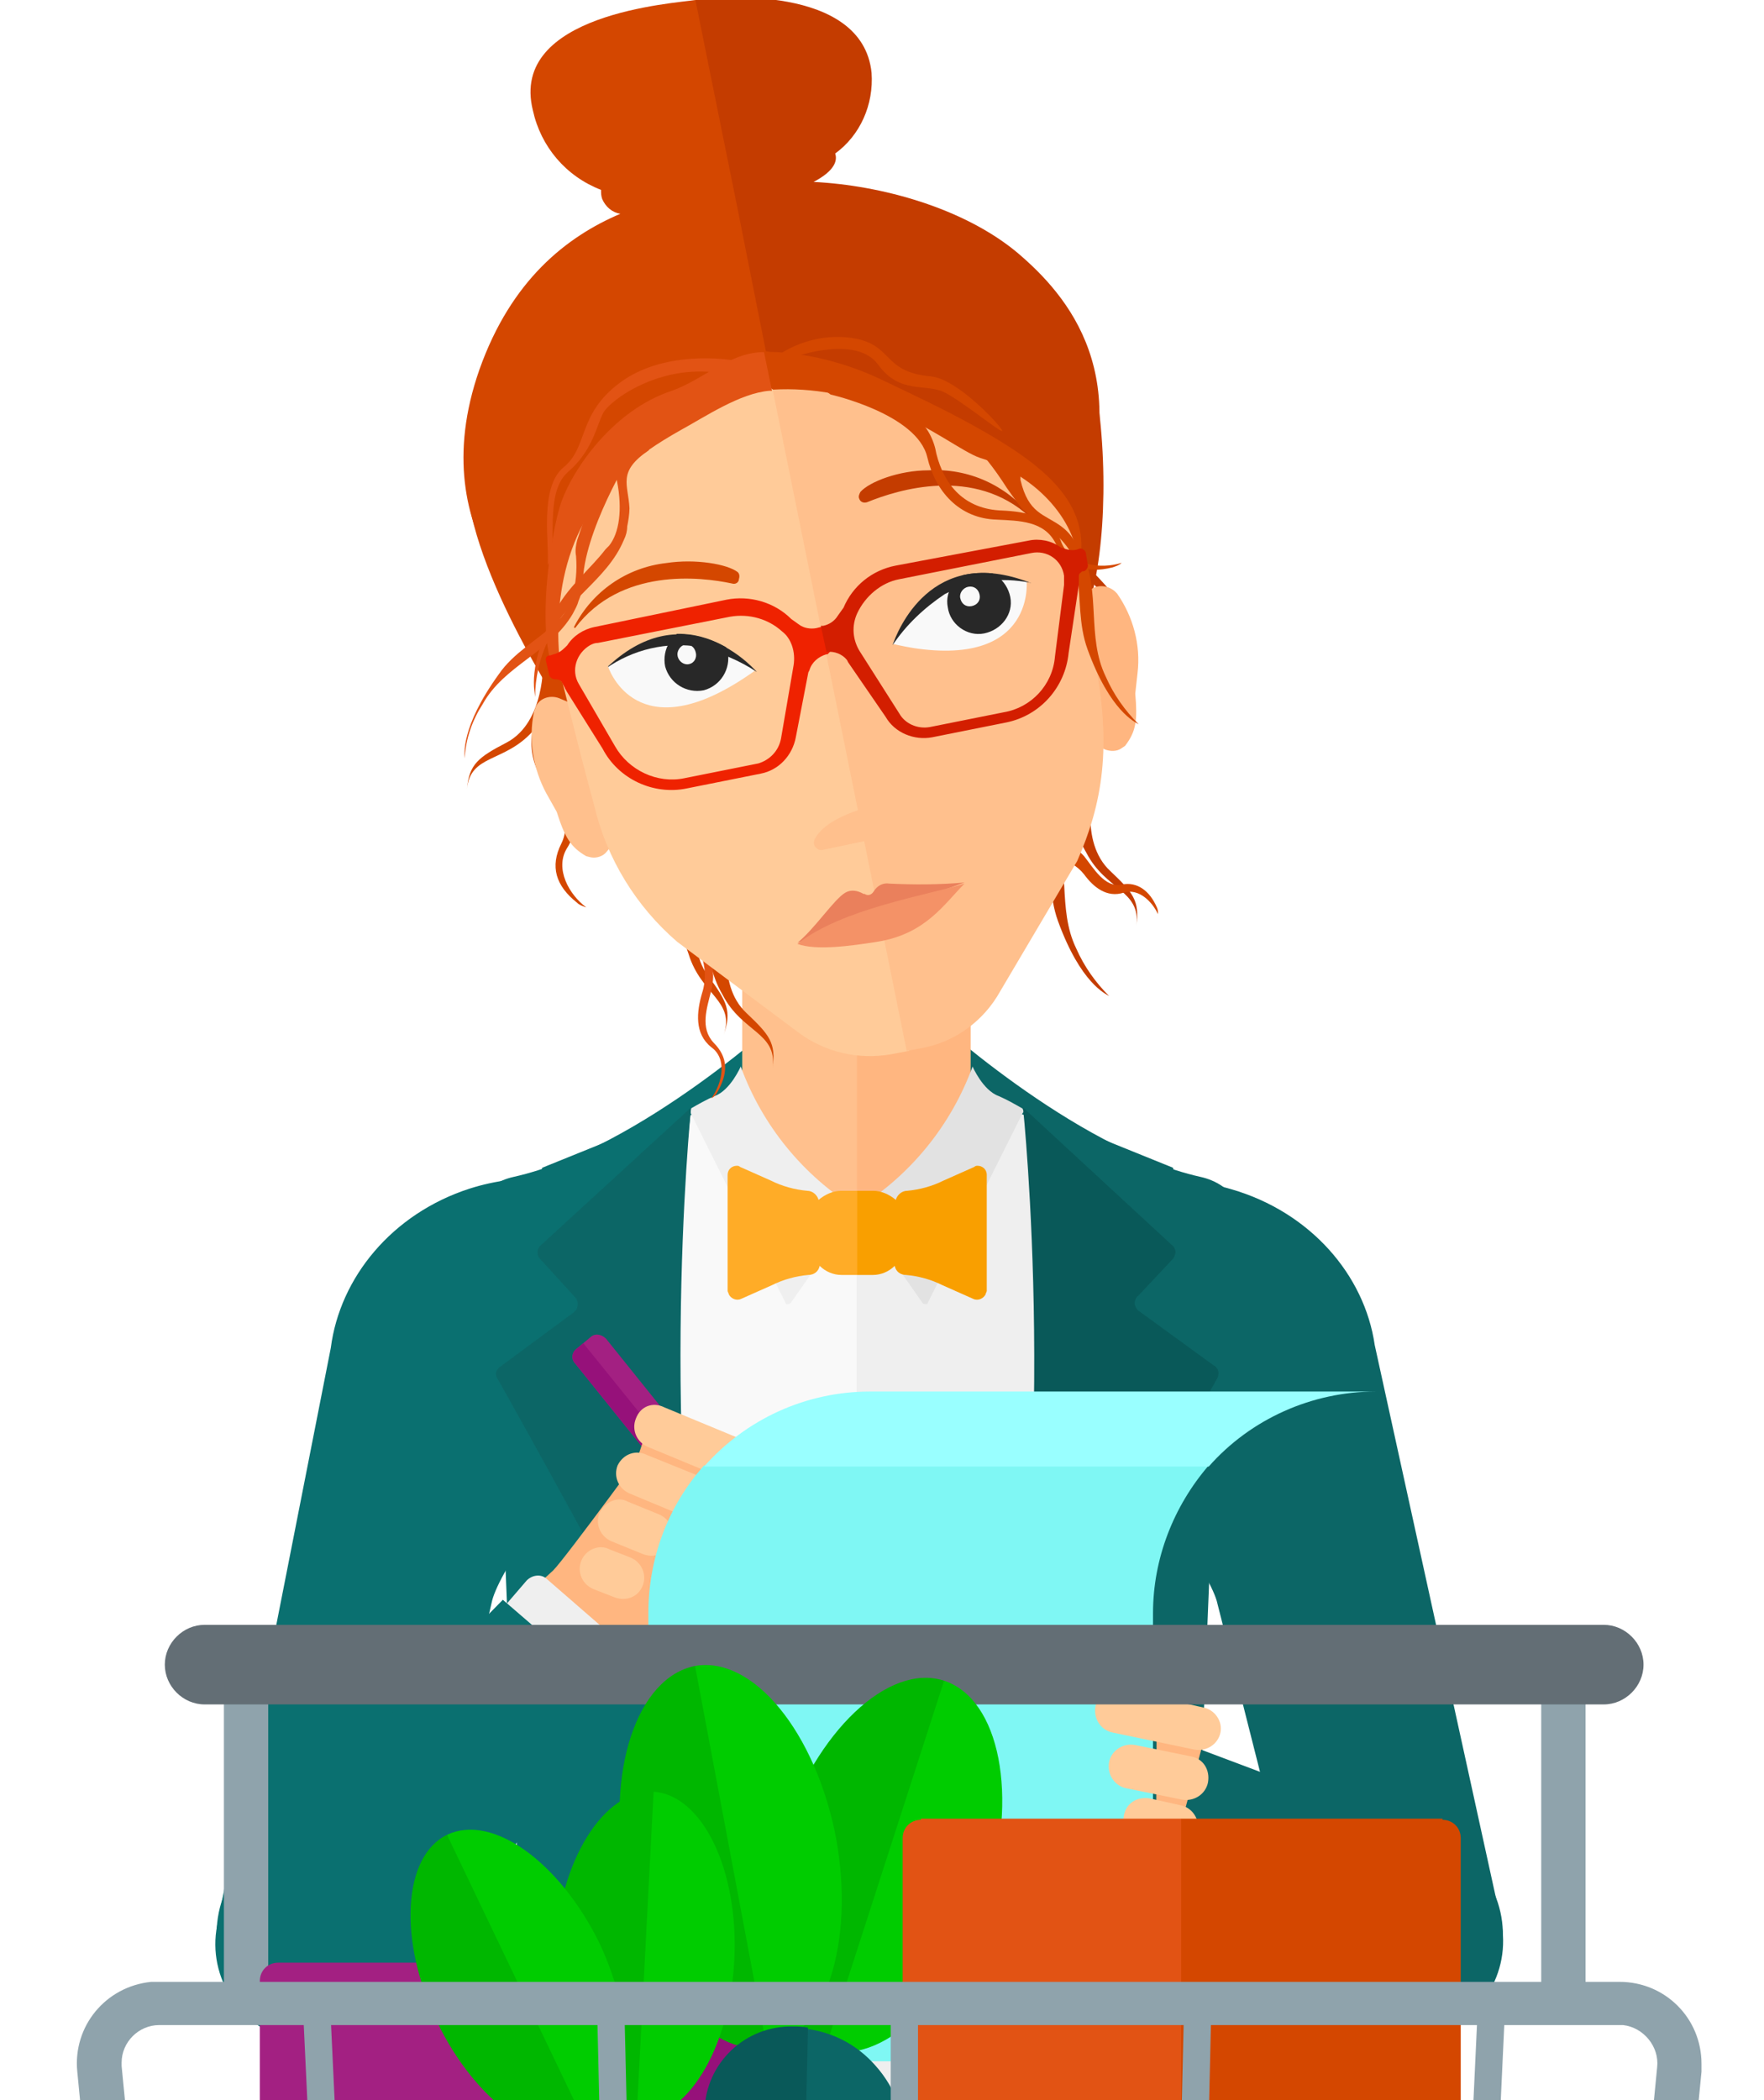 <?xml version="1.0" encoding="utf-8"?>
<!-- Generator: Adobe Illustrator 25.4.1, SVG Export Plug-In . SVG Version: 6.00 Build 0)  -->
<svg version="1.1" id="Capa_1" xmlns="http://www.w3.org/2000/svg" xmlns:xlink="http://www.w3.org/1999/xlink" x="0px" y="0px"
	 viewBox="0 0 155.2 184.7" style="enable-background:new 0 0 155.2 184.7;" xml:space="preserve">
<style type="text/css">
	.st0{fill:#0A7070;}
	.st1{fill:#0C6666;}
	.st2{fill:#FFC08D;}
	.st3{fill:#FFB680;}
	.st4{fill:#F9F9F9;}
	.st5{fill:#EFEFEF;}
	.st6{fill:#E2E2E2;}
	.st7{fill:#095959;}
	.st8{fill:#FFAC27;}
	.st9{fill:#F99F00;}
	.st10{fill:#FFDBA9;}
	.st11{fill:#A32082;}
	.st12{fill:#96117A;}
	.st13{fill:#233250;}
	.st14{fill:#FFCB99;}
	.st15{fill:#7FF7F4;}
	.st16{fill:#99FFFF;}
	.st17{fill:#D44700;}
	.st18{fill:#C43C00;}
	.st19{fill:#E25314;}
	.st20{clip-path:url(#SVGID_00000157302631708615779190000001832005683633898158_);}
	.st21{fill:#282828;}
	.st22{clip-path:url(#SVGID_00000119089579573029132470000003006971005666862730_);}
	.st23{fill:none;}
	.st24{fill:#EF2200;}
	.st25{fill:#D31E00;}
	.st26{fill:#EA805C;}
	.st27{fill:#F49267;}
	.st28{fill:#8FA3AC;}
	.st29{fill:#636E75;}
	.st30{fill:#00CC00;}
	.st31{fill:#00B700;}
</style>
<g id="Grupo_72959" transform="translate(12.205 0)">
	<path id="Trazado_166255" class="st0" d="M57,89.1c0,0-12.8,11.9-24,14.4c-2.8,0.6-4.6,3.2-4.3,6c0.8,6.2,4.1,15.6,8.9,20.2
		c7,6.7,18.4,0,18.4,0L57,89.1z"/>
	<g id="Grupo_72910" transform="translate(0 103.839)">
		<g id="Grupo_72905">
			<g id="Grupo_72904">
				<path id="Trazado_166256" class="st0" d="M6.9,65.5l10-50.8c0.8-6.2,5.4-11.8,12.2-14c9.1-2.9,18.6,1.4,21.2,9.7
					c2.1,6.5-0.1,11.2-6.8,13.5c-6.6,2.3-11.7,10.4-12.4,13l-7.3,31.8c-0.9,4.8-5.6,7.8-10.3,6.9C9,74.6,6,70.1,6.9,65.5
					C6.9,65.5,6.9,65.5,6.9,65.5z"/>
				<path id="Trazado_166257" class="st0" d="M38.2,14.2c0.8,2.3-0.5,4.9-2.9,5.6c-2.3,0.8-4.9-0.5-5.6-2.9
					c-0.7-2.3,0.5-4.9,2.9-5.6C34.9,10.6,37.5,11.9,38.2,14.2C38.2,14.2,38.2,14.2,38.2,14.2z"/>
			</g>
		</g>
		<g id="Grupo_72909" transform="translate(4.664 63.723)">
			<g id="Grupo_72908">
				<g id="Grupo_72907">
					<g id="Grupo_72906">
						<path id="Trazado_166258" class="st0" d="M14.6,4.4C14.2,6.6,12.1,8,10,7.6S6.4,5.1,6.8,3c0.4-2.1,2.5-3.6,4.6-3.2
							c0,0,0,0,0,0C13.6,0.2,15,2.3,14.6,4.4z"/>
					</g>
				</g>
			</g>
		</g>
	</g>
	<path id="Trazado_166259" class="st1" d="M69.4,89.1c0,0,12.8,11.9,24,14.4c2.8,0.6,4.6,3.2,4.3,6c-0.8,6.2-4.1,15.6-8.9,20.2
		c-7,6.7-18.4,0-18.4,0L69.4,89.1z"/>
	<g id="Grupo_72914" transform="translate(67.746 103.994)">
		<g id="Grupo_72911">
			<path id="Trazado_166260" class="st1" d="M52.1,64.9L41,14.3C40.1,8.1,35.3,2.6,28.4,0.6c-9.1-2.7-18.6,1.8-21,10.1
				c-1.9,6.5,0.4,11.2,7,13.3s11.9,10.1,12.7,12.8l8,31.6c1.1,4.7,5.7,7.7,10.5,6.7C50.2,74.1,53.1,69.5,52.1,64.9z"/>
			<path id="Trazado_166261" class="st1" d="M19.7,14.3c-0.7,2.4,0.6,4.8,3,5.5c2.4,0.7,4.8-0.6,5.5-3c0.7-2.4-0.6-4.8-3-5.5
				C22.9,10.6,20.4,11.9,19.7,14.3z"/>
		</g>
		<g id="Grupo_72913" transform="translate(32.979 63.292)">
			<g id="Grupo_72912">
				<path id="Trazado_166262" class="st1" d="M6.8,4.5c0.4,2.1,2.5,3.5,4.7,3c2.1-0.4,3.5-2.5,3-4.7c-0.4-2.1-2.5-3.5-4.7-3
					c0,0,0,0,0,0C7.8,0.3,6.4,2.4,6.8,4.5C6.8,4.5,6.8,4.5,6.8,4.5z"/>
			</g>
		</g>
	</g>
	<g id="Grupo_72915" transform="translate(32.495 84.831)">
		<path id="Trazado_166263" class="st2" d="M20.6-0.2v11.1c0,1.1-0.8,2-1.8,2.2c-2.4,0.5-10.7,3.5-11.6,5.8s-0.5,3.5,1,5.4
			c3.8,5.1,16.1,8,22.5,8l4.9-17h0L30.7-0.2L20.6-0.2z"/>
		<path id="Trazado_166264" class="st3" d="M53.1,24.3c1.5-1.9,1.8-3.2,1-5.5s-9.2-5.2-11.6-5.7c-1-0.2-1.8-1.1-1.8-2.2V-0.2H30.7
			v32.5C37,32.3,49.3,29.3,53.1,24.3z"/>
	</g>
	<g id="Grupo_72918" transform="translate(32.164 93.996)">
		<path id="Trazado_166265" class="st4" d="M31,12.3l-5.9-2.9l-4.3-6.9l-14,5v126.1l19.9,3.6c0.3,0.1,0.6-0.1,0.6-0.4c0,0,0,0,0,0
			l3.7-24.2l4.2-0.5l2-78.7L31,12.3z"/>
		<path id="Trazado_166266" class="st5" d="M41.3,2.5l-4.4,7.2L31,12.3v100.3l3.7,24.2c0,0.3,0.3,0.5,0.6,0.5c0,0,0,0,0,0l21.3-3.6
			V7.9L41.3,2.5z"/>
		<g id="Grupo_72916" transform="translate(28.312 36.31)">
			<path id="Trazado_166267" class="st6" d="M17.8,14.4c-3,1.3-6,2.2-9.2,2.8c-4,0.6-1.7,3.9,7.1,6S17.8,14.4,17.8,14.4z"/>
			<path id="Trazado_166268" class="st6" d="M18.5,5.1c0,0,0.1-1.3-2.3-3.2s2.1-2.6,4.8-1.8S18.5,5.1,18.5,5.1z"/>
		</g>
		<path id="Trazado_166269" class="st6" d="M45.6,3.9c0.1-0.1,0.1-0.1,0.1-0.2c0-0.1-0.1-0.1-0.1-0.2c-0.7-0.4-1.4-0.8-2.1-1.1
			c-1.4-0.5-2.3-2.6-2.3-2.6l0,0C39.3,5,35.7,9.4,31,12.3l5.8,8.3c0.1,0.1,0.2,0.1,0.4,0.1c0,0,0,0,0,0L45.6,3.9z"/>
		<path id="Trazado_166270" class="st5" d="M16.4,3.9c0-0.1-0.1-0.1-0.1-0.2c0-0.1,0.1-0.1,0.1-0.2c0.7-0.4,1.4-0.8,2.1-1.1
			c1.4-0.5,2.3-2.6,2.3-2.6l0,0C22.7,5,26.3,9.4,31,12.3l-5.8,8.3c-0.1,0.1-0.2,0.1-0.4,0.1c0,0,0,0,0,0L16.4,3.9z"/>
		<g id="Grupo_72917" transform="translate(5.179 36.31)">
			<path id="Trazado_166271" class="st5" d="M10.8,14.4c3,1.3,6,2.2,9.2,2.8c4,0.6,1.7,3.9-7.1,6S10.8,14.4,10.8,14.4z"/>
			<path id="Trazado_166272" class="st5" d="M10.1,5.1c0,0-0.1-1.3,2.3-3.2s-2.1-2.6-4.8-1.8S10.1,5.1,10.1,5.1z"/>
		</g>
	</g>
	<path id="Trazado_166283" class="st1" d="M100.8,230c0.7-0.4,1-1.2,0.9-2l-5.2-24.7c-2.8-13.2-3.9-26.7-3.3-40.2l1.6-39.2
		l-3.8-21.2l-13.1-5.3l3.8,36.6l-5.8,21.2c-0.2,0.9-0.4,1.8-0.4,2.7l-0.1,74.3c0,1.1,0.9,2,2,2c0,0,0,0,0,0h7.3
		C89.6,234.1,96.4,232.7,100.8,230z"/>
	<path id="Trazado_166284" class="st7" d="M94.6,120.1l-6.6-4.8c-0.4-0.3-0.5-0.8-0.2-1.2c0,0,0-0.1,0.1-0.1l3.1-3.3
		c0.3-0.4,0.3-0.9-0.1-1.2L77.8,97.4c0,0,3.4,32.2-2.4,60c9.5-18.5,17.7-33,19.5-36.2C95.1,120.8,95,120.3,94.6,120.1z"/>
	<path id="Trazado_166285" class="st0" d="M51,157.7c0-0.8-0.1-1.6-0.3-2.4L44.8,134l3.8-36.6l-13.1,5.3l-3.8,21.2l1.6,39.2
		c0.5,13.5-0.6,27-3.3,40.2L24.8,228c-0.2,0.8,0.2,1.6,0.9,2c4.4,2.7,11.2,4.1,16.3,4.1h7.3c1.1,0,2-0.9,2-2c0,0,0,0,0,0L51,157.7z"
		/>
	<path id="Trazado_166286" class="st1" d="M48.6,97.4l-13.2,12.1c-0.4,0.3-0.4,0.9-0.1,1.2c0,0,0,0,0,0l3.1,3.4
		c0.3,0.3,0.3,0.9,0,1.2c0,0-0.1,0-0.1,0.1l-6.5,4.8c-0.4,0.3-0.5,0.7-0.2,1.1c1.8,3.2,10,17.8,19.5,36.2
		C45.3,129.6,48.6,97.4,48.6,97.4z"/>
	<g id="Grupo_72926" transform="translate(45.012 102.727)">
		<path id="Trazado_166287" class="st8" d="M6.8,0.6c0-0.5,0.4-0.8,0.8-0.8c0.1,0,0.2,0,0.3,0.1l2.7,1.2c1,0.5,2.1,0.8,3.2,0.9
			c0.5,0,0.9,0.4,1,0.8C15.4,2.3,16.1,2,16.8,2h1.4L20,3.8l0.5,3.9l-2.3,1.7h-1.4c-0.7,0-1.4-0.3-1.9-0.8c-0.1,0.5-0.5,0.8-1,0.8
			c-1.1,0.1-2.2,0.4-3.2,0.9l-2.7,1.2c-0.4,0.2-0.9,0-1.1-0.4c0-0.1-0.1-0.2-0.1-0.3L6.8,0.6z"/>
		<path id="Trazado_166288" class="st9" d="M29.6,0.6c0-0.5-0.4-0.8-0.8-0.8c-0.1,0-0.2,0-0.3,0.1l-2.7,1.2c-1,0.5-2.1,0.8-3.2,0.9
			c-0.5,0-0.9,0.4-1,0.8C21,2.3,20.3,2,19.6,2h-1.4v7.4h1.4c0.7,0,1.4-0.3,1.9-0.8c0.1,0.5,0.5,0.8,1,0.8c1.1,0.1,2.2,0.4,3.2,0.9
			l2.7,1.2c0.4,0.2,0.9,0,1.1-0.4c0-0.1,0.1-0.2,0.1-0.3V0.6z"/>
	</g>
	<g id="Grupo_72931" transform="translate(65.15 147.943)">
		<g id="Grupo_72930" transform="translate(0 0)">
			<g id="Grupo_72929">
				<path id="Trazado_166309" class="st1" d="M49.5,13.9c4.6,2.1,6.6,7.4,4.6,12c-2.1,4.6-7.4,6.6-12,4.6c-0.1,0-0.1-0.1-0.2-0.1
					L6.8,11.2L12-0.2L49.5,13.9z"/>
			</g>
		</g>
		<path id="Trazado_166310" class="st1" d="M47.3,19.6c-1.4-0.7-3.2,0-3.8,1.4s0,3.2,1.4,3.8c1.4,0.7,3.2,0,3.8-1.4c0,0,0,0,0,0
			C49.3,21.9,48.7,20.2,47.3,19.6z"/>
	</g>
	<g id="Grupo_72932" transform="translate(18.463 125.916)">
		<path id="Trazado_166311" class="st3" d="M35.3,4.6c-0.5-3.3-1.3-1.8-5.5-4.2C29,0,27.9-0.5,27.2,0c0,0-8.1,11.1-9.2,12.2
			C17.2,13,6.8,22,6.8,22s4.8,7.8,6.3,9.5c0.7-0.6,9.5-10.7,11.2-10.6c2.6,0.1,3.5-6.1,5.6-10C31.9,7,35.5,6.1,35.3,4.6z"/>
	</g>
	<g id="Grupo_72933" transform="translate(31.412 117.63)">
		<path id="Trazado_166312" class="st10" d="M24.5,24l2.6-2.1l2.9,6.3L24.5,24z"/>
		<path id="Trazado_166313" class="st11" d="M27.1,21.9c0-0.1-0.1-0.3-0.2-0.4L9.7,0.1C9.3-0.3,8.7-0.4,8.3,0L7.1,1
			C6.7,1.3,6.6,1.9,7,2.3l17.2,21.4c0.1,0.1,0.2,0.2,0.3,0.3L27.1,21.9z"/>
		<path id="Trazado_166314" class="st12" d="M25.8,22.9L7.7,0.5L7.1,1C6.7,1.3,6.6,1.9,7,2.3l17.2,21.4c0.1,0.1,0.2,0.2,0.3,0.3
			L25.8,22.9z"/>
		<path id="Trazado_166315" class="st13" d="M28.1,26.7l1.9,1.5L29,26L28.1,26.7z"/>
	</g>
	<g id="Grupo_72936" transform="translate(0.137 138.795)">
		<path id="Trazado_166316" class="st5" d="M39.2,13.5l-9.5-8.3l4.3-5c0.5-0.5,1.3-0.6,1.8-0.1c0,0,0,0,0,0l7.6,6.6
			c0.5,0.5,0.6,1.3,0.1,1.8c0,0,0,0,0,0L39.2,13.5z"/>
		<path id="Trazado_166317" class="st0" d="M13.7,29.3c1-1.3,2.9-1.5,4.1-0.5c1.3,1,1.5,2.9,0.5,4.1c-1,1.3-2.9,1.5-4.1,0.5h0
			C12.9,32.5,12.7,30.6,13.7,29.3z"/>
		<g id="Grupo_72935" transform="translate(0 2.1)">
			<g id="Grupo_72934">
				<path id="Trazado_166318" class="st0" d="M8.9,23.2c-3.3,3.9-2.8,9.8,1.1,13.1c3.9,3.3,9.8,2.8,13.1-1.1c0,0,0,0,0,0l19-26.6
					L31.9-0.2L8.9,23.2z"/>
			</g>
		</g>
	</g>
	<g id="Grupo_72937" transform="translate(32.037 123.768)">
		<path id="Trazado_166319" class="st3" d="M7.4,17.7l5.1-15.2l6.2,1.8L7.4,17.7z"/>
		<path id="Trazado_166320" class="st14" d="M11.7,1c-0.4,1,0.1,2.1,1.1,2.5l7,2.9c1,0.4,2.1,0,2.5-1c0,0,0,0,0,0
			c0.4-1-0.1-2.1-1.1-2.5l-7-2.9C13.2-0.5,12.1-0.1,11.7,1C11.7,0.9,11.7,0.9,11.7,1z"/>
		<path id="Trazado_166321" class="st14" d="M10.1,5.1c-0.4,1,0.1,2.1,1.1,2.5L16,9.6c1,0.4,2.1,0,2.5-1c0,0,0,0,0,0
			c0.4-1-0.1-2.1-1.1-2.5l-4.7-1.9C11.7,3.7,10.6,4.1,10.1,5.1C10.2,5.1,10.2,5.1,10.1,5.1z"/>
		<path id="Trazado_166322" class="st14" d="M8.5,9.3c-0.4,1,0.1,2.1,1.1,2.5l2.7,1.1c1,0.4,2.1,0,2.5-1c0,0,0,0,0,0
			c0.4-1-0.1-2.1-1.1-2.5l-2.7-1.1C10.1,7.8,9,8.3,8.5,9.3C8.5,9.2,8.5,9.3,8.5,9.3z"/>
		<path id="Trazado_166323" class="st14" d="M6.9,13.5C6.5,14.5,7,15.6,8,16l1.8,0.7c1,0.4,2.1,0,2.5-1c0,0,0,0,0,0
			c0.4-1-0.1-2.1-1.1-2.5l-1.8-0.7C8.5,12,7.3,12.5,6.9,13.5C6.9,13.5,6.9,13.5,6.9,13.5z"/>
	</g>
	<g id="Grupo_72938" transform="translate(38.039 122.582)">
		<path id="Trazado_166324" class="st15" d="M11.7,6.3c-3.2,3.6-4.9,8.2-4.9,13v39.4h44.4V19.3c0-4.8,1.8-9.4,4.9-13L37.8,3.7
			L11.7,6.3z"/>
		<path id="Trazado_166325" class="st16" d="M70.8-0.2H26.3c-5.6,0-10.9,2.4-14.6,6.6h44.4C59.8,2.2,65.2-0.2,70.8-0.2z"/>
	</g>
	<g id="Grupo_72939" transform="translate(77.374 148.769)">
		<path id="Trazado_166326" class="st3" d="M12.1,19.9l4.2-15.5l-4.1-4.7L12.1,19.9z"/>
		<path id="Trazado_166327" class="st14" d="M17.8,3.6c-0.2,1-1.2,1.7-2.3,1.5c0,0,0,0,0,0L8.3,3.6c-1-0.2-1.7-1.2-1.5-2.3
			S8-0.4,9.1-0.2l7.2,1.6C17.3,1.6,18,2.6,17.8,3.6C17.8,3.6,17.8,3.6,17.8,3.6z"/>
		<path id="Trazado_166328" class="st14" d="M16.7,8c-0.2,1-1.2,1.7-2.3,1.5c0,0,0,0,0,0l-4.9-1c-1-0.2-1.7-1.2-1.5-2.3
			c0.2-1,1.2-1.7,2.3-1.5l4.9,1C16.3,5.9,16.9,6.9,16.7,8C16.7,8,16.7,8,16.7,8z"/>
		<path id="Trazado_166329" class="st14" d="M15.8,12.3c-0.2,1-1.2,1.7-2.3,1.5c0,0,0,0,0,0l-2.7-0.6c-1-0.2-1.7-1.2-1.5-2.3
			s1.2-1.7,2.3-1.5l2.7,0.6C15.3,10.2,16,11.2,15.8,12.3C15.8,12.3,15.8,12.3,15.8,12.3z"/>
		<path id="Trazado_166330" class="st14" d="M14.8,16.7c-0.2,1-1.2,1.7-2.3,1.5c0,0,0,0,0,0l-1.8-0.4c-1-0.2-1.7-1.2-1.5-2.3
			c0.2-1,1.2-1.7,2.3-1.5l1.8,0.4C14.3,14.6,15,15.7,14.8,16.7C14.8,16.7,14.8,16.7,14.8,16.7z"/>
	</g>
	<g id="Grupo_72958" transform="translate(21.777)">
		<path id="Trazado_166331" class="st17" d="M15.9,74.6c1.3-2,0.3-4.1-1-5.9c-1.9-2.6-1.4-5.4,0.4-7.7c0.9-0.9,1.4-2.1,1.4-3.3
			c0-2-1.8-3.9-2.5-6.5s0.1,4.1,0.1,4.1s2.2,3.1,0.3,5.3c0,0,0,0,0,0c-1.9,2.4-2.6,5.5-0.7,8.2c1.1,1.6,2.5,3.4,1.5,5.4
			c-1,2-0.5,3.7,1.4,5.2c0.2,0.2,0.5,0.3,0.8,0.4C16.1,78.7,14.8,76.4,15.9,74.6z"/>
		<path id="Trazado_166332" class="st18" d="M61.6,43.1c0,0-3.1,1.5-1.5,5.3s5.2,4.1,4.4,7.5c0.8-2.1,0.3-2.9-2.7-6
			c-3-3.2,0.5-6.7,0.5-6.7L61.6,43.1z"/>
		<path id="Trazado_166333" class="st18" d="M60.4,69.3c-0.2,2,0.2,4,1.2,5.7c1.7,3.3,4.8,3.3,4.4,6.4c0.3-2.2-0.3-2.9-2.3-4.8
			c-2.8-2.6-1.4-7.6-1.4-7.6L60.4,69.3z"/>
		<path id="Trazado_166334" class="st17" d="M28.4,81.8c-0.2,2,0.2,4,1.2,5.7c1.7,3.3,4.8,3.3,4.4,6.4c0.3-2.2-0.3-2.9-2.3-4.8
			c-2.8-2.6-1.4-7.6-1.4-7.6L28.4,81.8z"/>
		<path id="Trazado_166335" class="st17" d="M26.4,78.1c-0.6,1.9-0.5,3.9,0.2,5.8c1.1,3.6,4.1,4.1,3.1,7.1c0.7-2.1,0.3-2.9-1.4-5.2
			c-2.3-3.1,0-7.8,0-7.8L26.4,78.1z"/>
		<path id="Trazado_166336" class="st17" d="M15.5,59.1c-0.3,2-1.2,3.8-2.6,5.2c-2.5,2.8-5.5,2-5.8,5.1c0.2-2.2,1-2.8,3.5-4.1
			c3.4-1.8,3.2-7.1,3.2-7.1L15.5,59.1z"/>
		<path id="Trazado_166337" class="st18" d="M60.7,83.4c-1.7-3.5-0.4-7.5-2.1-11c-0.2-0.4-0.4-0.7-0.7-1c-0.3-0.5-0.7-0.9-1.1-1.2
			c-1.5-1.1-2.9-1.1-3.6-4.1c0-0.2,0-0.3,0-0.5s-4.6-2.6-4.6-2.8c0,0.1,0.8,0.5,1.1,0.9c0.7,0.8,1.3,1.6,1.9,2.5
			c0.5,0.8,1.1,1.6,1.7,2.4l0,0c0.3,0.3,0.7,0.6,1.1,0.9c2.2,1.3,3.5,2.9,3.8,4.4c0,0.1,0,0.2,0,0.2c0,0.1,0,0.1,0,0.2
			c0.3,2.2,0.1,4.5,0.9,6.7c2,5.5,4.2,6.4,4.5,6.6C62.4,86.4,61.4,85,60.7,83.4z"/>
		<g id="Grupo_72940" transform="translate(0.301 25.874)">
			<path id="Trazado_166338" class="st17" d="M6.8,16.9c0.7,8.6,9.5,21.4,9.5,21.4s11.5-1.6,22.8-3.7L32.3,1
				C22.1,3.7,6.2,10.5,6.8,16.9z"/>
			<path id="Trazado_166339" class="st18" d="M39.5-0.2c-1.3-0.2-4,0.3-7.3,1.2L39,34.6c10.6-2,21.2-4.3,22-6c1.7-3.5,2.4-12,1.2-20
				S44.7,0.5,39.5-0.2z"/>
		</g>
		<path id="Trazado_166340" class="st3" d="M59.9,54l1.9-2c0.6-0.6,1.6-0.6,2.3,0c0.1,0.1,0.1,0.1,0.2,0.2c1.4,2,2.1,4.5,1.8,7
			l-0.2,1.8c0.2,2.3,0.1,3.3-0.9,4.6l-0.3,0.2c-0.4,0.3-1,0.3-1.5,0.1l-1.9-1L59.9,54z"/>
		<path id="Trazado_166341" class="st2" d="M17.8,62.5l-2.6-1.1c-0.8-0.3-1.8,0-2.1,0.9c0,0.1-0.1,0.2-0.1,0.3
			c-0.5,2.4-0.1,5,1.1,7.2l0.9,1.6c0.7,2.2,1.2,3.1,2.6,3.9l0.4,0.1c0.5,0.1,1.1-0.1,1.4-0.5l1.4-1.7L17.8,62.5z"/>
		<path id="Trazado_166342" class="st19" d="M28.6,92.1c-1.5-1.2-1.3-3.1-0.8-4.8c0.7-2.2-0.2-4.7-2.3-5.8c-0.9-0.5-1.6-1.3-2-2.2
			c-0.6-1.5,0.4-3.5,0.2-5.7s1,3.2,1,3.2s-0.9,3,1.2,4.2c0,0,0,0,0,0c2.2,1.2,3.3,3.7,2.7,6.1c-0.4,1.6-1,3.3,0.2,4.6
			c1.3,1.3,1.3,2.7,0.3,4.4c-0.1,0.2-0.3,0.4-0.5,0.5C29.6,95.2,30,93.1,28.6,92.1z"/>
		<path id="Trazado_166343" class="st17" d="M64.9,78.5c-1.5,0.5-2.7-0.5-3.5-1.6c-1.2-1.5-3.3-1.9-4.9-1c-0.7,0.4-1.5,0.5-2.3,0.3
			c-1.3-0.3-2.2-1.8-3.7-2.7s2.5,0.7,2.5,0.7s1.6,1.9,3.3,1.1h0c1.8-0.8,3.7-1.6,5.1,0c0.8,1,1.8,2.8,3.3,2.5c1.4-0.3,2.5,0.6,3.1,2
			c0.1,0.2,0.1,0.4,0.1,0.6C67.4,79.3,66.2,78.1,64.9,78.5z"/>
		<g id="Grupo_72941" transform="translate(3.292 21.624)">
			<path id="Trazado_166344" class="st14" d="M28.4-0.2l10.7,36.6l5.7,15.5l-2.1,18.9l-1.6,0.3c-2.9,0.5-5.8-0.2-8.1-1.9l-10.7-8
				c-3.6-3.1-6.2-7.3-7.3-12c-2.3-8.3-8.2-33.1-8.2-33.1L28.4-0.2z"/>
			<path id="Trazado_166345" class="st2" d="M28.1-0.2l14.4,71l1.6-0.3c2.8-0.6,5.2-2.4,6.6-4.9l6.8-11.5c2.2-5,3.1-10,1.5-17.9
				c-1.5-7.4-4.6-29.7-4.6-29.7L28.1-0.2z"/>
			<path id="Trazado_166346" class="st2" d="M34.4,52.2c-0.1,0.2-0.1,0.5,0.1,0.7c0.2,0.2,0.4,0.3,0.7,0.2l4.3-0.9l-0.6-2.8
				c-0.1,0-0.2,0.1-0.3,0.1C35.8,50.4,34.8,51.4,34.4,52.2z"/>
		</g>
		<path id="Trazado_166347" class="st18" d="M55.5,22.2c-4.7-3.9-11.9-5.9-17.9-6.2c1.9-1,2.1-1.9,1.9-2.5c2.2-1.6,3.4-4.3,3.2-7.1
			C41.9-1.4,29-0.3,27.2,0h0L24,3.5h0l1,3.2l4.9,23.1l4,3.1c0.4,0,0.8-0.1,1.1-0.1c6.8-0.4,23.5,8.1,25.4,13.8
			C66.2,33.2,60,26,55.5,22.2z"/>
		<path id="Trazado_166348" class="st17" d="M27.2,0c-1.9,0.3-16.4,1.2-14.3,9.7c0.7,3.2,2.9,5.8,6,7c0,0.3,0,0.5,0.1,0.8
			c0.3,0.7,0.9,1.2,1.6,1.3c-4.7,2-9.6,5.8-12.4,13.7c-5.3,15.1,6.1,22.8,6.1,22.8s1.5-11.4,4.9-15.3c3.8-4.1,9-6.7,14.6-7.1
			l-2.9-14.6c0,0,0,0,0,0L27.2,0z"/>
		<g id="Grupo_72949" transform="translate(12.511 50.647)">
			<g id="Grupo_72945" transform="translate(0 5.355)">
				<g>
					<defs>
						<path id="SVGID_1_" d="M20.1,3.1c-0.8-0.9-6.6-6.9-13.4-0.3c0,0,0,0,0,0c0,0,0,0,0,0c0,0,0,0,0,0c0.1,0,0.2-0.1,0.3-0.2
							c0.3,0.9,3.1,7.4,12.9,0.4l0,0L20.1,3.1C20.1,3.1,20.1,3.1,20.1,3.1C20.1,3.1,20.1,3.1,20.1,3.1C20.1,3.1,20.1,3.1,20.1,3.1z"
							/>
					</defs>
					<clipPath id="SVGID_00000087377720242646612830000013821915866890426763_">
						<use xlink:href="#SVGID_1_"  style="overflow:visible;"/>
					</clipPath>
					<g id="Grupo_72944" style="clip-path:url(#SVGID_00000087377720242646612830000013821915866890426763_);">
						<path id="Trazado_166349" class="st4" d="M7,2.6c0,0,2.5,8,13,0.5C20,3.1,14.7-2.6,7,2.6z"/>
						<g id="Grupo_72943" transform="translate(5.227 -0.595)">
							<g id="Grupo_72942">
								<path id="Trazado_166350" class="st21" d="M6.8,3.2c0.4,1.5,1.9,2.4,3.4,2.1c1.5-0.4,2.4-1.9,2.1-3.4
									c-0.4-1.5-1.9-2.4-3.4-2.1C7.4,0.2,6.5,1.7,6.8,3.2C6.8,3.2,6.8,3.2,6.8,3.2z"/>
								<path id="Trazado_166351" class="st4" d="M7.9,2.3C8,2.8,8.5,3.1,8.9,3c0.5-0.1,0.7-0.6,0.6-1C9.4,1.5,9,1.2,8.5,1.3
									C8.1,1.4,7.8,1.9,7.9,2.3z"/>
							</g>
						</g>
						<path id="Trazado_166352" class="st21" d="M6.8,2.8C6.8,2.8,6.8,2.8,6.8,2.8C6.8,2.8,6.8,2.8,6.8,2.8C6.8,2.8,6.8,2.8,6.8,2.8
							c2.4-1.7,5.4-2.4,8.3-1.9c1.8,0.5,3.5,1.2,5,2.2c0,0,0,0,0,0c0,0,0,0,0,0c0,0,0,0,0,0C19.3,2.2,13.5-3.7,6.8,2.8z"/>
					</g>
				</g>
			</g>
			<g id="Grupo_72948" transform="translate(25.234)">
				<g>
					<defs>
						<path id="SVGID_00000041987432851861408920000013905687819970256539_" d="M18.9,0.6C10.2-2.8,7.2,4.9,6.8,6.1c0,0,0,0,0,0
							c0,0,0,0,0,0c0,0,0.1-0.1,0.1-0.1l0,0c11.7,2.7,11.8-4.4,11.8-5.4C18.8,0.6,18.9,0.7,18.9,0.6C19,0.7,19,0.7,18.9,0.6
							C19,0.7,19,0.6,18.9,0.6z"/>
					</defs>
					<clipPath id="SVGID_00000077290760404601035320000000069779529002857378_">
						<use xlink:href="#SVGID_00000041987432851861408920000013905687819970256539_"  style="overflow:visible;"/>
					</clipPath>
					<g id="Grupo_72947" style="clip-path:url(#SVGID_00000077290760404601035320000000069779529002857378_);">
						<path id="Trazado_166354" class="st4" d="M18.6,0.5c0,0,0.8,8.3-11.8,5.5C6.9,6,9.5-1.3,18.6,0.5z"/>
						<g id="Grupo_72946" transform="translate(4.86 -0.24)">
							<path id="Trazado_166355" class="st21" d="M6.8,3C7,4.5,8.5,5.6,10,5.3c1.5-0.3,2.6-1.7,2.3-3.2c-0.3-1.5-1.7-2.6-3.2-2.3
								C7.6,0.1,6.5,1.5,6.8,3C6.8,3,6.8,3,6.8,3z"/>
							<path id="Trazado_166356" class="st4" d="M7.9,2.2C8,2.7,8.4,3,8.9,2.9c0,0,0,0,0,0c0.5-0.1,0.8-0.5,0.7-1
								c-0.1-0.5-0.5-0.8-1-0.7S7.8,1.8,7.9,2.2C7.9,2.2,7.9,2.2,7.9,2.2L7.9,2.2z"/>
						</g>
						<path id="Trazado_166357" class="st21" d="M18.9,0.6C10.2-2.8,7.2,4.9,6.8,6.1c0,0,0,0,0,0c0,0,0,0,0,0
							C8,4.3,9.6,2.8,11.4,1.6C13.7,0.4,16.4,0.1,18.9,0.6C19,0.7,19,0.7,18.9,0.6C19,0.7,19,0.6,18.9,0.6z"/>
					</g>
				</g>
			</g>
		</g>
		<g id="Grupo_72954" transform="translate(9.73 41.564)">
			<g id="Grupo_72951" transform="translate(0 8.055)">
				<g id="Grupo_72950">
					<path id="Trazado_166359" class="st17" d="M21.2,0.7c-0.9-0.7-3.7-1.2-6.3-0.8c-3.5,0.4-6.5,2.5-8.1,5.6c0,0,0,0.1,0,0.1
						c0,0,0.1,0,0.1,0c4-5.3,11-4.5,13.8-3.9c0.3,0.1,0.6-0.1,0.6-0.4C21.4,1,21.3,0.8,21.2,0.7L21.2,0.7z"/>
				</g>
			</g>
			<g id="Grupo_72953" transform="translate(25.087)">
				<g id="Grupo_72952">
					<path id="Trazado_166360" class="st18" d="M6.9,1.7c0.8-0.9,3.4-1.9,6-1.9c3.5-0.2,6.8,1.3,9,4c0,0,0,0.1,0,0.1
						c0,0-0.1,0-0.1,0C16.9-0.6,10.2,1.5,7.5,2.6c-0.3,0.1-0.6,0-0.7-0.3C6.7,2.1,6.8,1.9,6.9,1.7L6.9,1.7z"/>
				</g>
			</g>
		</g>
		<path id="Trazado_166361" class="st17" d="M59.4,47.7c-0.8-2.3-3.1-2.7-5.2-2.8c-3.3-0.1-5.1-2.2-5.8-5c-0.2-1.2-0.8-2.4-1.8-3.2
			c-1.6-1.3-6.1-2.5-8.6-3.5s1.1,1.5,1.1,1.5s7.6,1.7,8.5,5.5c0,0,0,0,0,0c0.7,3,2.8,5.4,6.1,5.5c2,0.1,4.2,0.1,5.2,2.1
			c1,2,2.6,2.7,5,2.1c0.3-0.1,0.6-0.2,0.8-0.4C62.8,50.1,60.2,49.7,59.4,47.7z"/>
		<path id="Trazado_166362" class="st19" d="M8.5,61.9c1.9-3.4,5.9-4.5,7.9-7.9c0.2-0.4,0.4-0.7,0.5-1.1c0.2-0.5,0.4-1,0.4-1.6
			c0-4.4,4.2-11.4,4.4-11.5s-3,0.7-2.8,0.6c-0.1,0.1,0,0.9-0.1,1.4c-0.3,1-0.6,2-1,3c-0.4,0.9-0.7,1.8-1,2.7l0,0v0
			c-0.1,0.4-0.2,0.9-0.1,1.4c0.2,2.6-0.5,4.6-1.5,5.6c-0.1,0.1-0.1,0.1-0.2,0.2c0,0-0.1,0.1-0.1,0.1c-1.6,1.5-3.7,2.6-5,4.5
			c-3.4,4.7-3,7.1-3,7.4C7,64.9,7.6,63.3,8.5,61.9z"/>
		<path id="Trazado_166363" class="st17" d="M63.3,59.5c-1.7-3.5-0.4-7.5-2.1-11c-0.2-0.4-0.4-0.7-0.7-1c-0.3-0.5-0.7-0.9-1.1-1.2
			c-1.5-1.1-2.9-1.1-3.6-4.1c0-0.2,0-0.3,0-0.5s-4.6-2.6-4.6-2.8c0,0.1,0.8,0.5,1.1,0.9c0.7,0.8,1.3,1.6,1.9,2.5
			c0.5,0.8,1.1,1.6,1.7,2.4l0,0l0,0c0.3,0.3,0.7,0.6,1.1,0.9c2.2,1.3,3.5,2.9,3.8,4.4c0,0.1,0,0.2,0,0.2c0,0.1,0,0.1,0,0.2
			c0.3,2.2,0.1,4.5,0.9,6.7c2,5.5,4.2,6.4,4.5,6.6C65,62.5,64,61.1,63.3,59.5z"/>
		<path id="Trazado_166364" class="st19" d="M31.6,31.9c-1.9-0.5-7.4-1-11.1,1.8s-2.7,5.6-4.9,7.4s-1.2,7-1.4,8.6
			c1-1.4-0.4-6.3,1.8-8.2s2.5-4.1,3.1-5.2S24,32,29.3,32.8S31.6,31.9,31.6,31.9z"/>
		<path id="Trazado_166365" class="st17" d="M34.1,31.5c1.9-1.4,4.3-2.1,6.7-1.8c3.9,0.5,2.7,3,7.1,3.4c2.4,0.2,6.4,4.6,6.3,4.8
			s-3.5-2.6-5.1-3.4s-3.9,0.2-5.8-2.4c-1.9-2.7-7.4-0.7-7.4-0.7L34.1,31.5z"/>
		<g id="Grupo_72955" transform="translate(7.237 31.166)">
			<path id="Trazado_166366" class="st17" d="M44.5,6.3c-2.7-1.5-5.7-2.9-8-4c-2.9-1.4-6.1-2.3-9.4-2.5c-0.3,0-0.7,0-1-0.1l-0.5,1
				l0.1,1.7l1.1,0.7c3.5-0.2,7,0.5,10.2,1.8c3.6,1.4,6.5,3.7,8,4.2c4.6,1.4,8.5,5.2,8.7,9.6C55,13,50.4,9.6,44.5,6.3z"/>
			<path id="Trazado_166367" class="st19" d="M8.2,12.9c-1.1,3-2.6,13.9,0.1,16c0,0-1.7-7.7,1.9-14.2c2-3.7,4.5-5.8,8.4-8
				c2.2-1.2,5.3-3.3,7.9-3.5c0.1,0,0.1,0,0.2,0l-0.7-3.4c-3,0-5.3,2.4-8.1,3.4C12.7,4.9,9.2,10.1,8.2,12.9z"/>
		</g>
		<path id="Trazado_166368" class="st19" d="M21.5,38.1c-0.2,0-0.4,0-0.7,0.1c-0.3,0.9-0.5,1.8-0.6,2.7c0,0,0,0,0,0v0
			c0,0.5,0,0.9,0.1,1.4c0.5,2.5,0.2,4.6-0.7,5.7c-0.1,0.1-0.1,0.1-0.2,0.2c0,0-0.1,0.1-0.1,0.1C18,50,16.1,51.5,15,53.5
			c-2.7,5.1-1.9,7.4-1.9,7.8c0-1.7,0.4-3.4,1.1-4.9c1.4-3.6,5.2-5.3,6.7-8.9c0.2-0.4,0.3-0.8,0.3-1.2c0.1-0.5,0.2-1.1,0.2-1.6
			c-0.1-2.1-1.1-3.2,1.7-5.1c0.1-0.1-0.8-0.5-0.6-0.6c0-0.3,0-0.7-0.1-1C21.9,38,21.7,38.1,21.5,38.1z"/>
		<g id="Grupo_72956" transform="translate(7.335 47.641)">
			<path id="Trazado_166369" class="st23" d="M22.7,5.8L11.1,8.1c-1.4,0.3-2.2,1.6-2,2.9c0,0.2,0.1,0.5,0.3,0.7l3.2,5.5
				c1.2,2.2,3.6,3.3,6.1,2.8l6.5-1.3c1.1-0.2,1.9-1.1,2-2.2l1.1-6.4c0.2-1.2-0.2-2.3-1.1-3.1C26.1,6,24.4,5.5,22.7,5.8z"/>
			<path id="Trazado_166370" class="st23" d="M49.2,0.5L37.6,2.8c-1.7,0.3-3,1.4-3.7,3c-0.5,1.1-0.4,2.3,0.2,3.3l3.5,5.5
				c0.6,0.9,1.6,1.4,2.7,1.2l6.5-1.3c2.4-0.5,4.2-2.5,4.5-4.9l0.8-6.3c0.1-1.4-0.9-2.6-2.2-2.7C49.7,0.4,49.5,0.4,49.2,0.5L49.2,0.5
				z"/>
			<path id="Trazado_166371" class="st24" d="M30.5,7.6c-0.5,0.1-1.1,0-1.5-0.3l-0.7-0.5c-1.5-1.5-3.7-2.1-5.7-1.7L11,7.5
				c-1,0.2-1.9,0.8-2.4,1.6v0L8.4,9.3c-0.3,0.3-0.6,0.5-1,0.6L7.1,10C7,10,6.9,10,6.8,10.1c-0.1,0.1-0.1,0.2-0.1,0.3L7,11.7
				c0,0.2,0.3,0.4,0.5,0.4c0,0,0,0,0,0l0.1,0c0.2,0,0.4,0.1,0.5,0.2l0.3,0.6v0c0,0.1,0.1,0.1,0.1,0.2l3.2,5.1
				c1.4,2.7,4.5,4.1,7.4,3.5l6.5-1.3c1.6-0.3,2.8-1.6,3.1-3.2l1.1-5.7l0.1-0.2c0.2-0.7,0.8-1.2,1.5-1.4c0,0,0,0,0.1,0L33,8.3
				l-2.1-0.8L30.5,7.6z M28.5,10.9l-1.1,6.4c-0.2,1.1-1,1.9-2,2.2l-6.5,1.3c-2.4,0.5-4.9-0.7-6.1-2.8l-3.2-5.5
				c-0.7-1.2-0.2-2.7,1-3.4c0.2-0.1,0.4-0.2,0.7-0.2l11.6-2.3c1.7-0.3,3.4,0.2,4.6,1.3C28.3,8.5,28.7,9.7,28.5,10.9L28.5,10.9z"/>
			<path id="Trazado_166372" class="st25" d="M54,0.7c-0.1-0.1-0.2-0.1-0.3-0.1l-0.3,0.1c-0.4,0.1-0.8,0-1.1-0.1l-0.3-0.1h0
				c-0.8-0.6-1.9-0.8-2.8-0.6L37.5,2.1c-2.1,0.4-3.8,1.8-4.6,3.7l-0.5,0.7c-0.3,0.5-0.8,0.8-1.3,0.9l-0.2,0l0.5,2.3
				c0.7-0.1,1.4,0.2,1.8,0.7l0.1,0.2l3.3,4.8c0.8,1.4,2.5,2.1,4.1,1.8l6.5-1.3c3-0.6,5.2-3.1,5.5-6.1l0.9-6c0-0.1,0-0.1,0-0.2l0,0
				l0-0.6c0-0.2,0.2-0.3,0.3-0.4l0.1,0c0.2,0,0.4-0.3,0.4-0.5c0,0,0,0,0,0l-0.2-1.2C54.1,0.8,54.1,0.7,54,0.7z M52.3,3.8l-0.8,6.3
				c-0.2,2.5-2.1,4.5-4.5,4.9l-6.5,1.3c-1.1,0.2-2.2-0.3-2.7-1.2l-3.5-5.5c-0.6-1-0.7-2.2-0.2-3.3c0.7-1.5,2.1-2.7,3.7-3l11.6-2.3
				c1.4-0.3,2.7,0.6,2.9,2C52.3,3.3,52.3,3.5,52.3,3.8L52.3,3.8z"/>
		</g>
		<g id="Grupo_72957" transform="translate(29.378 77.912)">
			<path id="Trazado_166373" class="st26" d="M14.9-0.2c-0.6-0.1-1.1,0.2-1.4,0.7c-0.2,0.3-0.5,0.4-0.8,0.2c0,0,0,0-0.1,0
				c-0.5-0.3-1.1-0.4-1.6-0.1C10,1.2,8.3,3.8,6.8,5l14.7-5.3C19.3-0.1,17.1-0.1,14.9-0.2z"/>
			<path id="Trazado_166374" class="st27" d="M6.8,5.1c1.6,0.6,4.6,0.2,7.1-0.2c4.2-0.7,5.8-3.3,7.6-5.1C18.3,0.8,10.7,2,6.8,5.1z"
				/>
		</g>
	</g>
</g>
<g id="Grupo_72996" transform="translate(0 189.799)">
	<rect id="Rectángulo_21123" x="19.7" y="-43.3" class="st28" width="3.9" height="29.7"/>
	<rect id="Rectángulo_21124" x="135.6" y="-43.3" class="st28" width="3.9" height="29.7"/>
	<path id="Rectángulo_21125" class="st29" d="M18-46.9h123.1c1.9,0,3.5,1.6,3.5,3.5l0,0c0,1.9-1.6,3.5-3.5,3.5H18
		c-1.9,0-3.5-1.6-3.5-3.5l0,0C14.5-45.3,16.1-46.9,18-46.9z"/>
	<g id="Grupo_72960" transform="translate(16.061 29.714)">
		<path id="Trazado_166375" class="st11" d="M8.4-46.9c-0.9,0-1.6,0.7-1.6,1.6l0,0v81.7c0,1.3,1.1,2.4,2.4,2.4h22.1l6.5-47.8
			l-6.5-37.9L8.4-46.9z"/>
		<path id="Trazado_166376" class="st12" d="M54.3-46.9c0.9,0,1.6,0.7,1.6,1.6c0,0,0,0,0,0v81.7c0,1.3-1.1,2.4-2.4,2.4c0,0,0,0,0,0
			H31.3v-85.7H54.3z"/>
		<path id="Trazado_166377" class="st4" d="M31.3-5.4H6.8v-28.1h24.6l4,13.2L31.3-5.4z"/>
		<rect id="Rectángulo_21126" x="31.3" y="-33.5" class="st5" width="24.6" height="28.1"/>
	</g>
	<g id="Grupo_72964" transform="translate(47.752 3.516)">
		<g id="Grupo_72961" transform="translate(12.91 1.099)">
			<path id="Trazado_166378" class="st30" d="M26.1-27.5c-2.9,9-9.3,14.9-14.2,13.3L14-29.7l8.4-16.9C27.3-45,29-36.4,26.1-27.5z"/>
			<path id="Trazado_166379" class="st31" d="M22.4-46.6L11.9-14.1c-4.9-1.6-6.6-10.2-3.7-19.1S17.5-48.2,22.4-46.6z"/>
		</g>
		<g id="Grupo_72962">
			<path id="Trazado_166380" class="st30" d="M25.8-31.7c1.7,9.3-1,17.5-6.1,18.5l-5.6-14.7l-0.7-18.9C18.5-47.7,24-41,25.8-31.7z"
				/>
			<path id="Trazado_166381" class="st31" d="M13.4-46.8l6.3,33.5c-5.1,1-10.6-5.8-12.4-15S8.3-45.8,13.4-46.8z"/>
		</g>
		<g id="Grupo_72963" transform="translate(6.436 31.807)">
			<path id="Trazado_166382" class="st1" d="M22.8-43.5c1.9,2.1,2.8,4.8,2.6,7.6L21.8,8.2c-0.2,3.1-2.9,5.4-5.9,5.4l-0.4,0
				l-3.8-32.2l5-28.1C19.1-46.4,21.2-45.3,22.8-43.5z"/>
			<path id="Trazado_166383" class="st7" d="M15.5,13.5l-3-0.1c-3.2-0.1-5.8-2.7-5.7-6l1-46.9c0.1-4.2,3.6-7.5,7.8-7.4
				c0.4,0,0.8,0,1.3,0.1L15.5,13.5z"/>
		</g>
	</g>
	<g id="Grupo_72968" transform="translate(29.329 14.676)">
		<g id="Grupo_72965" transform="translate(12.677)">
			<path id="Trazado_166384" class="st30" d="M22.6-32.1c-0.4,7.9-4.3,14.2-8.7,13.9l-1.6-13.1l3.2-15.6C19.8-46.6,23-40,22.6-32.1z
				"/>
			<path id="Trazado_166385" class="st31" d="M15.5-46.9l-1.5,28.7C9.6-18.4,6.4-25,6.8-32.9S11.1-47.1,15.5-46.9z"/>
		</g>
		<g id="Grupo_72966" transform="translate(0 3.291)">
			<path id="Trazado_166386" class="st30" d="M23.4-36.9c3.4,7.2,3,14.5-0.9,16.4l-7.7-10.7L10-46.4C14-48.3,19.9-44,23.4-36.9z"/>
			<path id="Trazado_166387" class="st31" d="M10-46.4l12.4,25.9c-3.9,1.9-9.9-2.4-13.3-9.5S6.1-44.5,10-46.4z"/>
		</g>
		<g id="Grupo_72967" transform="translate(12.225 27.443)">
			<path id="Trazado_166388" class="st1" d="M18.3-45.5c2,1.3,3.3,3.3,3.7,5.6l6.7,36.7c0.5,2.6-1.1,5-3.7,5.7l-0.3,0.1l-10-25.4
				l-2-24C14.6-47,16.6-46.6,18.3-45.5z"/>
			<path id="Trazado_166389" class="st7" d="M24.7,2.5l-2.5,0.6c-2.6,0.6-5.3-1-5.9-3.6L6.9-38.9c-0.8-3.4,1.3-6.9,4.7-7.7
				c0.3-0.1,0.7-0.1,1-0.2L24.7,2.5z"/>
		</g>
	</g>
	<g id="Grupo_72969" transform="translate(72.618 17.149)">
		<path id="Trazado_166390" class="st19" d="M8.4-46.9c-0.9,0-1.6,0.7-1.6,1.6v74.7c0,1.3,1.1,2.4,2.4,2.4h22.1l6.5-47.8l-6.5-31
			H8.4z"/>
		<path id="Trazado_166391" class="st17" d="M54.3-46.9c0.9,0,1.6,0.7,1.6,1.6c0,0,0,0,0,0v74.7c0,1.3-1.1,2.4-2.4,2.4H31.3v-78.8
			H54.3z"/>
	</g>
	<path id="Trazado_166439" class="st28" d="M131.4,113H25.1c-3.7,0-6.9-2.8-7.2-6.5L6.8-7.6c-0.4-4,2.5-7.5,6.5-7.9
		c0.2,0,0.5,0,0.7,0h128.5c4,0,7.2,3.2,7.2,7.2c0,0.2,0,0.5,0,0.7l-11.1,114.1C138.2,110.2,135.1,113,131.4,113z M14-11.7
		c-1.8,0-3.3,1.5-3.3,3.3c0,0.1,0,0.2,0,0.3l11.1,114.1c0.2,1.7,1.6,3,3.3,3h106.3c1.7,0,3.2-1.3,3.3-3L145.8-8
		c0.2-1.8-1.2-3.5-3-3.7c-0.1,0-0.2,0-0.3,0L14-11.7z"/>
	<g id="Grupo_72995" transform="translate(19.868 33.197)">
		
			<rect id="Rectángulo_21127" x="9.7" y="-46.9" transform="matrix(0.999 -4.699506e-02 4.699506e-02 0.999 -0.717 0.529)" class="st28" width="2.4" height="124.8"/>
		
			<rect id="Rectángulo_21128" x="46.1" y="14.3" transform="matrix(4.656597e-02 -0.999 0.999 4.656597e-02 87.928 123.156)" class="st28" width="124.8" height="2.4"/>
		
			<rect id="Rectángulo_21129" x="34.1" y="-46.8" transform="matrix(1 -2.333293e-02 2.333293e-02 1 -0.352 0.827)" class="st28" width="2.4" height="124.7"/>
		<rect id="Rectángulo_21130" x="58.5" y="-46.8" class="st28" width="2.4" height="124.6"/>
		
			<rect id="Rectángulo_21131" x="21.7" y="14.3" transform="matrix(2.321083e-02 -1 1 2.321083e-02 66.616 99.214)" class="st28" width="124.7" height="2.4"/>
	</g>
	<rect id="Rectángulo_21132" x="11.4" y="23" class="st28" width="133.9" height="2.4"/>
</g>
</svg>
